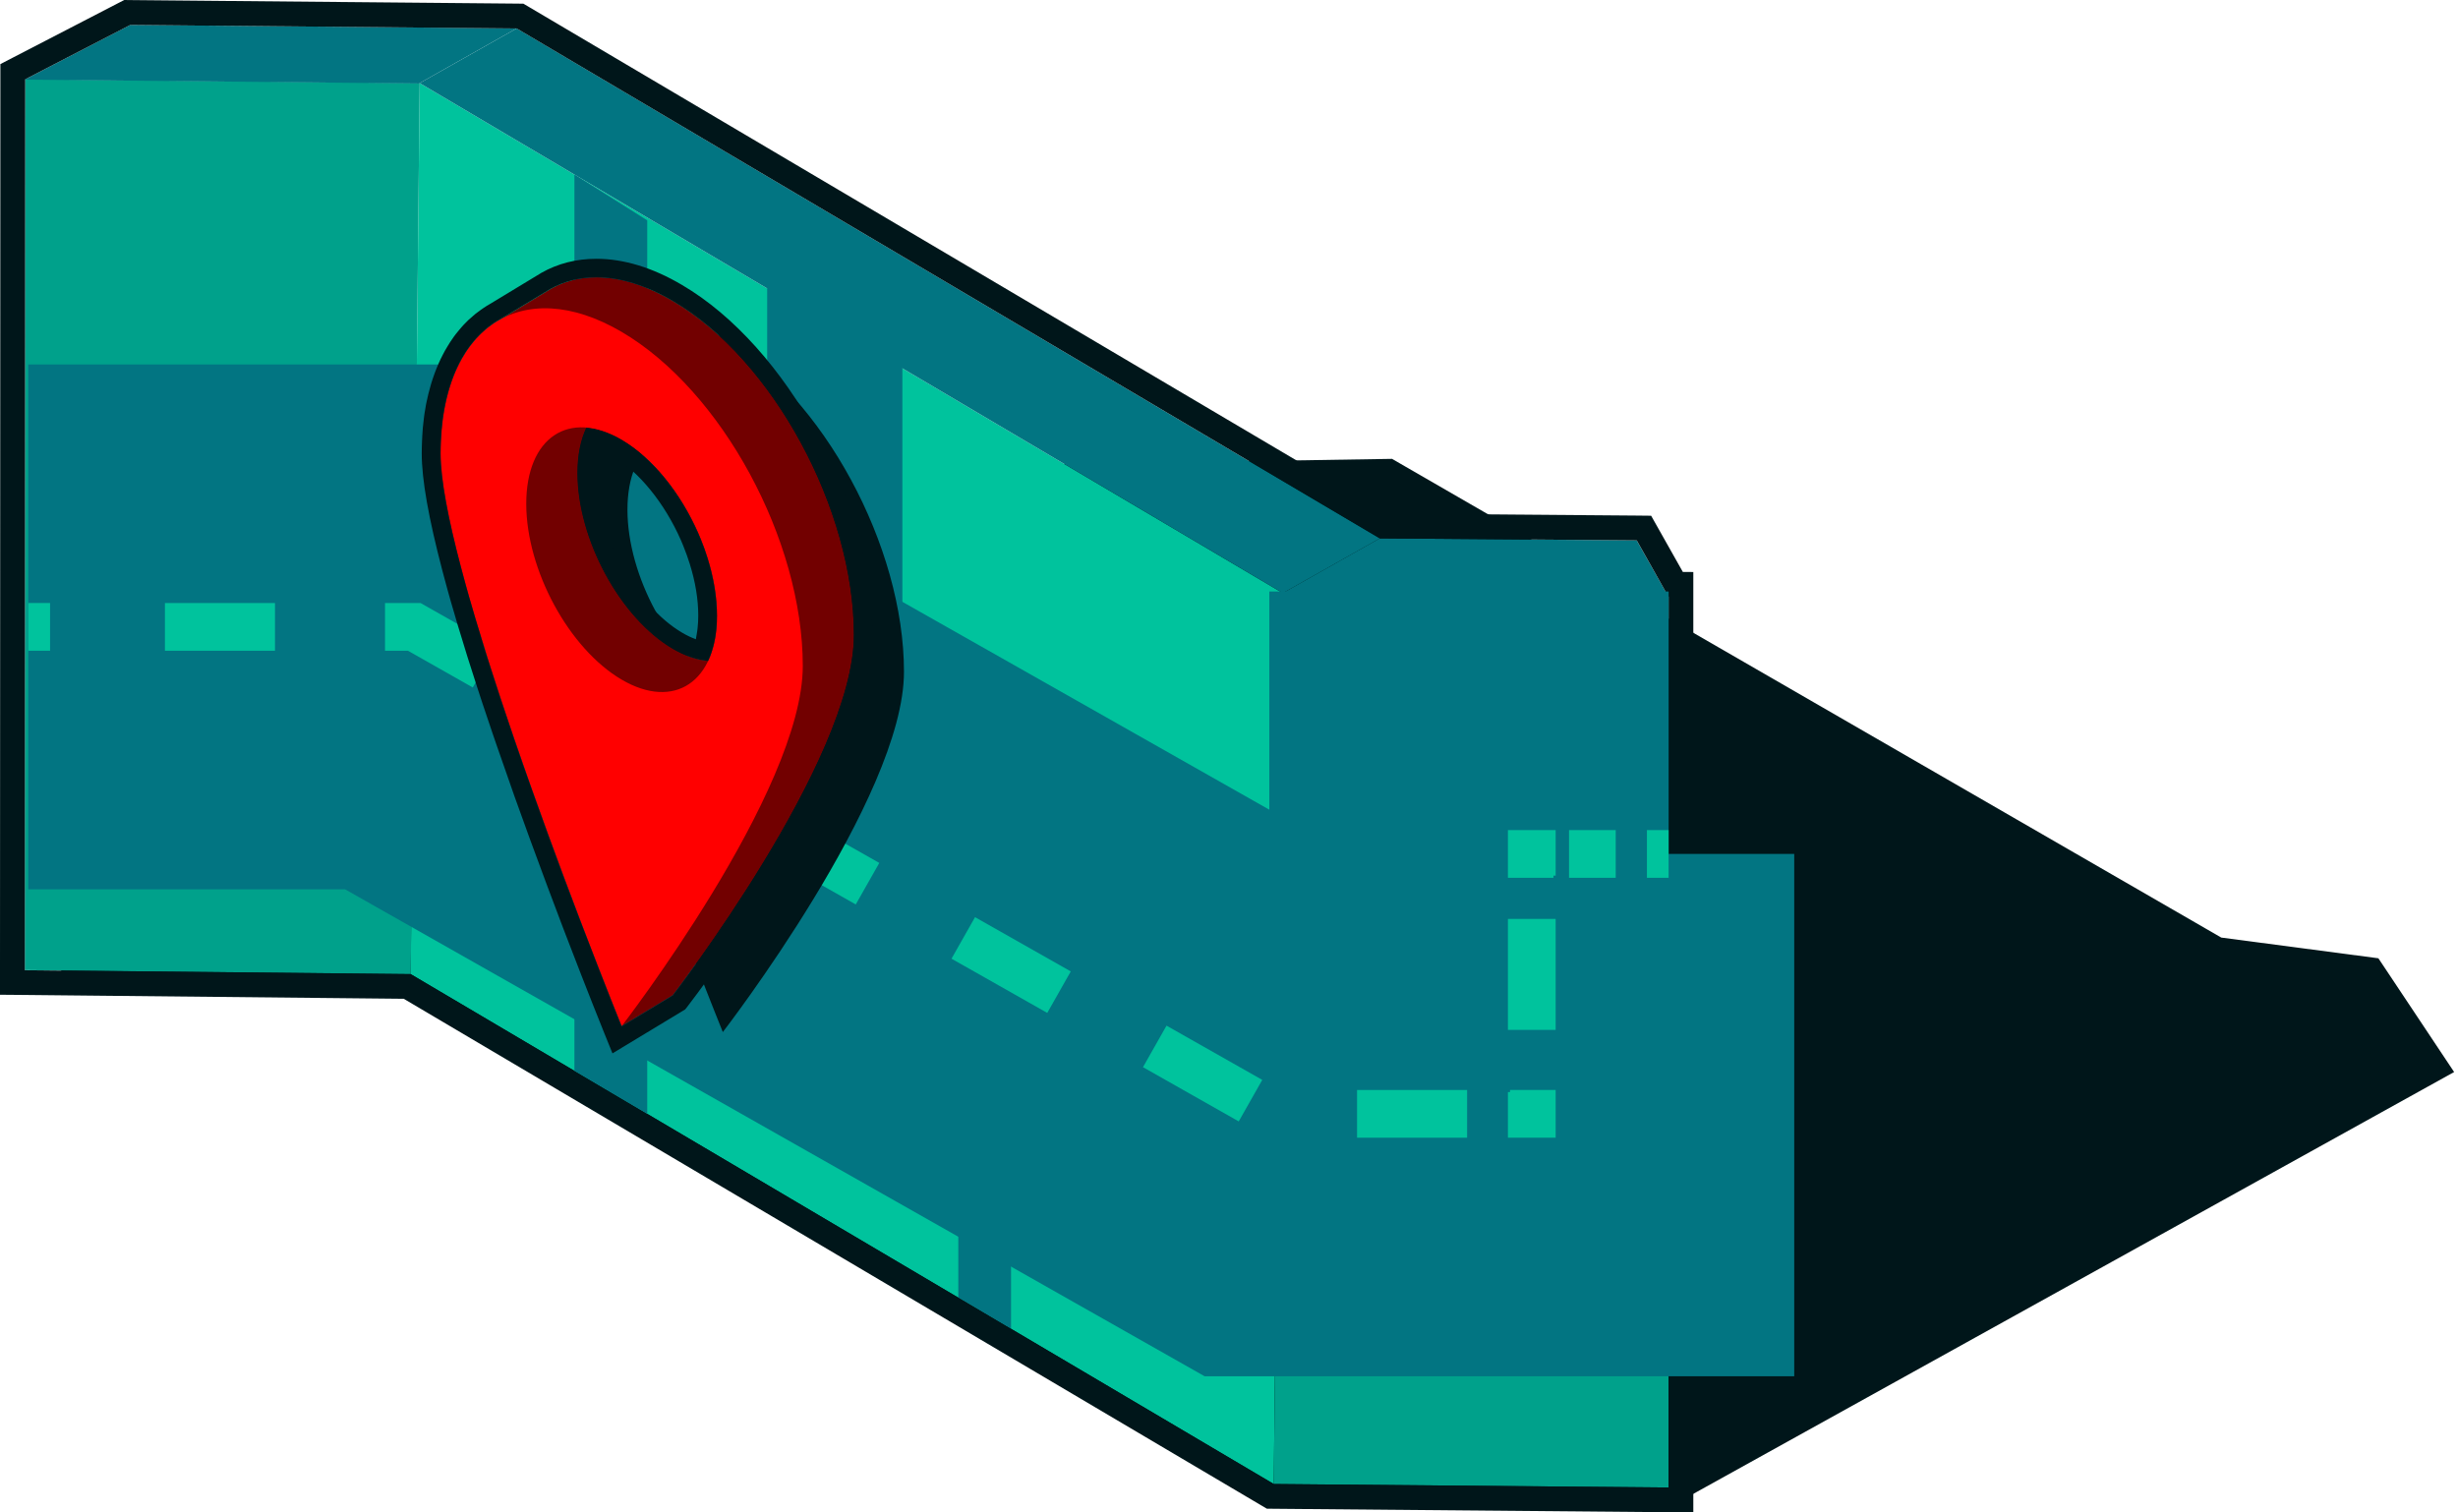 <svg width="130" height="80" viewBox="0 0 130 80" fill="none" xmlns="http://www.w3.org/2000/svg">
<path d="M89.14 79.247L129.795 56.704L125.789 50.688L117.48 49.592L73.622 24.271L48.407 24.669L6.09 49.101L1.947 52.362L21.58 52.538L67.369 79.048L89.14 79.247Z" fill="#00161A"/>
<path d="M22.196 4.396L21.72 51.523L67.368 78.494L67.844 31.371L22.196 4.396Z" fill="#00C39D"/>
<path d="M50.684 68.636L53.473 70.287V50.252H50.684V68.636Z" fill="#027582"/>
<path d="M27.326 1.502L72.975 28.477L67.845 31.371L22.196 4.396L27.326 1.502Z" fill="#027582"/>
<path d="M67.845 31.371L88.25 31.554V78.681L67.369 78.494L67.845 31.371Z" fill="#00A18B"/>
<path d="M1.334 4.193L22.196 4.396L21.724 51.523L1.314 51.316L1.334 4.193Z" fill="#00A18B"/>
<path d="M72.974 28.477L86.561 28.582L88.25 31.574L67.844 31.371L72.974 28.477Z" fill="#027582"/>
<path d="M6.889 1.318L27.326 1.502L22.161 4.416L1.299 4.213L6.889 1.318Z" fill="#027582"/>
<path d="M6.889 1.319L27.33 1.506L72.978 28.477L86.565 28.582L88.239 31.555H88.25V78.681L67.369 78.498L21.72 51.527L1.315 51.321L1.334 4.193L6.889 1.319ZM6.573 0L6.284 0.148L0.729 3.023L0.02 3.39V4.19L0 51.316V52.616L1.299 52.627L21.354 52.83L66.698 79.622L67.002 79.801L67.353 79.805L88.235 79.988L89.557 80V78.678V31.555V30.256L89.003 30.252L87.7 27.942L87.326 27.279L86.565 27.271L73.329 27.166L27.985 0.374L27.681 0.195L27.33 0.191L6.889 0.004L6.573 0Z" fill="#00161A"/>
<path d="M30.38 9.233V56.641L34.231 58.916V11.656L30.38 9.233Z" fill="#027582"/>
<path d="M88.251 45.169H81.014V58.916H67.369L21.908 33.158H1.498" stroke="#027582" stroke-width="27.761" stroke-miterlimit="10"/>
<path d="M88.25 45.169H87.103" stroke="#00C39D" stroke-width="2.524" stroke-miterlimit="10"/>
<path d="M85.453 45.169H82.984" stroke="#00C39D" stroke-width="2.524" stroke-miterlimit="10" stroke-dasharray="4.22 4.22"/>
<path d="M82.161 45.169H81.014V46.316" stroke="#00C39D" stroke-width="2.524" stroke-miterlimit="10"/>
<path d="M81.014 48.605V56.622" stroke="#00C39D" stroke-width="2.524" stroke-miterlimit="10" stroke-dasharray="5.87 5.87"/>
<path d="M81.014 57.765V58.915H79.863" stroke="#00C39D" stroke-width="2.524" stroke-miterlimit="10"/>
<path d="M77.593 58.916H67.369L21.908 33.158H3.784" stroke="#00C39D" stroke-width="2.524" stroke-miterlimit="10" stroke-dasharray="5.82 5.82"/>
<path d="M2.649 33.158H1.498" stroke="#00C39D" stroke-width="2.524" stroke-miterlimit="10"/>
<path d="M32.303 28.477L44.15 35.604V13.918" stroke="#027582" stroke-width="7.151" stroke-miterlimit="10"/>
<path d="M83.913 43.167V30.934" stroke="#027582" stroke-width="7.151" stroke-miterlimit="10"/>
<path d="M38.229 36.259C35.444 34.625 33.185 30.462 33.185 26.959C33.185 23.456 35.444 21.939 38.229 23.573C41.014 25.208 43.273 29.37 43.273 32.873C43.269 36.376 41.01 37.894 38.229 36.259ZM38.229 17.866C32.939 14.765 28.648 17.644 28.648 24.299C28.648 30.954 38.229 54.59 38.229 54.59C38.229 54.59 47.81 42.188 47.81 35.534C47.81 28.879 43.519 20.968 38.229 17.866Z" fill="#00161A"/>
<path d="M26.441 16.906C24.51 17.979 23.3 20.452 23.3 23.987C23.3 30.642 32.881 54.277 32.881 54.277L35.584 52.643C35.584 52.643 45.165 40.242 45.165 33.587C45.165 26.932 40.874 19.021 35.584 15.916C33.092 14.453 30.821 14.32 29.12 15.284L26.441 16.906ZM30.54 25.016C30.54 24.061 30.708 23.257 31.009 22.621C31.586 22.668 32.218 22.879 32.881 23.265C35.666 24.899 37.925 29.062 37.925 32.565C37.925 33.52 37.757 34.324 37.457 34.96C36.879 34.913 36.247 34.702 35.584 34.316C32.795 32.682 30.54 28.519 30.54 25.016Z" fill="#720000"/>
<path d="M39.645 30.014L39.809 28.422C38.658 24.463 34.843 19.157 30.119 21.096C25.122 23.144 25.832 29.877 27.666 33.852C28.777 36.263 30.603 38.569 33.174 39.52C34.902 40.16 37.083 40.012 38.491 38.728C40.671 36.747 40.429 32.596 39.645 30.014ZM37.453 34.96C36.876 34.913 36.244 34.703 35.581 34.316C32.795 32.682 30.537 28.52 30.537 25.017C30.537 24.061 30.704 23.257 31.005 22.622C31.582 22.668 32.214 22.879 32.877 23.265C35.663 24.9 37.921 29.062 37.921 32.565C37.921 33.517 37.754 34.324 37.453 34.96Z" fill="#720000"/>
<path d="M32.877 35.947C30.092 34.313 27.833 30.15 27.833 26.647C27.833 23.144 30.092 21.627 32.877 23.261C35.662 24.896 37.921 29.058 37.921 32.561C37.921 36.064 35.662 37.582 32.877 35.947ZM32.877 17.554C27.587 14.453 23.296 17.332 23.296 23.987C23.296 30.642 32.877 54.278 32.877 54.278C32.877 54.278 42.458 41.877 42.458 35.222C42.458 28.567 38.171 20.655 32.877 17.554Z" fill="#FF0000"/>
<path d="M31.539 14.671C32.767 14.671 34.137 15.073 35.58 15.92C40.87 19.021 45.161 26.932 45.161 33.591C45.161 40.246 35.58 52.647 35.58 52.647L32.877 54.281C32.877 54.281 32.034 52.198 30.844 49.093C30.782 48.929 30.719 48.766 30.653 48.594C30.415 47.966 30.162 47.299 29.9 46.6C29.853 46.48 29.811 46.359 29.764 46.238C29.245 44.845 28.695 43.343 28.145 41.795C27.825 40.897 27.505 39.989 27.193 39.072C27.119 38.857 27.045 38.643 26.975 38.428C26.803 37.929 26.635 37.426 26.471 36.926C26.378 36.638 26.28 36.353 26.191 36.064C26.011 35.518 25.839 34.976 25.672 34.438C25.492 33.86 25.317 33.287 25.149 32.725C25.028 32.319 24.911 31.918 24.798 31.523C24.743 31.328 24.689 31.13 24.634 30.938C24.54 30.603 24.451 30.275 24.369 29.951C23.717 27.474 23.304 25.364 23.304 23.983C23.304 23.768 23.308 23.558 23.319 23.351C23.323 23.281 23.327 23.215 23.331 23.148C23.339 23.012 23.347 22.875 23.358 22.742C23.366 22.665 23.374 22.587 23.382 22.508C23.393 22.391 23.405 22.274 23.421 22.157C23.433 22.075 23.444 21.997 23.456 21.919C23.471 21.81 23.491 21.705 23.511 21.599C23.526 21.521 23.542 21.444 23.557 21.366C23.577 21.264 23.6 21.163 23.624 21.065C23.643 20.987 23.663 20.913 23.682 20.839C23.706 20.745 23.733 20.652 23.76 20.558C23.784 20.484 23.807 20.41 23.83 20.34C23.862 20.25 23.889 20.164 23.92 20.074C23.947 20.004 23.971 19.934 23.998 19.867C24.033 19.786 24.064 19.7 24.1 19.622C24.127 19.555 24.158 19.489 24.189 19.427C24.228 19.349 24.263 19.271 24.306 19.193C24.337 19.13 24.373 19.068 24.404 19.009C24.447 18.935 24.49 18.861 24.533 18.791C24.568 18.732 24.603 18.678 24.638 18.619C24.685 18.549 24.732 18.483 24.778 18.416C24.817 18.366 24.852 18.311 24.892 18.26C24.942 18.194 24.993 18.132 25.047 18.069C25.087 18.022 25.125 17.976 25.165 17.929C25.219 17.866 25.278 17.808 25.336 17.749C25.375 17.71 25.414 17.667 25.457 17.628C25.52 17.57 25.586 17.511 25.648 17.457C25.687 17.422 25.726 17.387 25.765 17.355C25.839 17.293 25.917 17.238 25.995 17.184C26.027 17.16 26.058 17.137 26.089 17.113C26.202 17.039 26.315 16.965 26.432 16.903L29.108 15.284C29.83 14.882 30.649 14.671 31.539 14.671ZM37.452 34.96C37.487 34.882 37.523 34.804 37.554 34.722C37.558 34.714 37.558 34.711 37.562 34.703C37.593 34.629 37.62 34.551 37.644 34.473C37.648 34.461 37.651 34.445 37.655 34.434C37.679 34.359 37.702 34.285 37.722 34.207C37.725 34.188 37.733 34.168 37.737 34.153C37.757 34.079 37.772 34.008 37.788 33.93C37.792 33.907 37.8 33.883 37.803 33.856C37.819 33.786 37.831 33.712 37.843 33.638C37.846 33.61 37.85 33.579 37.854 33.552C37.866 33.482 37.874 33.408 37.882 33.334C37.885 33.302 37.889 33.271 37.893 33.236C37.901 33.158 37.905 33.08 37.909 33.002C37.909 32.971 37.913 32.94 37.913 32.908C37.917 32.799 37.92 32.686 37.92 32.569C37.92 31.582 37.741 30.544 37.425 29.526C37.32 29.187 37.199 28.847 37.062 28.516C37.016 28.407 36.969 28.294 36.922 28.184C36.001 26.097 34.535 24.237 32.881 23.269C32.881 23.269 32.877 23.269 32.877 23.265C32.795 23.218 32.713 23.172 32.631 23.129C32.588 23.105 32.549 23.09 32.506 23.066C32.463 23.047 32.424 23.023 32.381 23.008C32.327 22.984 32.272 22.961 32.217 22.938C32.19 22.926 32.167 22.914 32.139 22.906C32.077 22.883 32.014 22.86 31.952 22.836C31.936 22.832 31.921 22.824 31.905 22.82C31.835 22.797 31.769 22.778 31.699 22.758C31.691 22.754 31.683 22.754 31.675 22.75C31.601 22.731 31.531 22.711 31.457 22.696C31.453 22.696 31.453 22.696 31.449 22.696C31.375 22.68 31.301 22.665 31.227 22.657C31.152 22.645 31.078 22.637 31.008 22.629C30.708 23.265 30.54 24.073 30.54 25.024C30.54 28.528 32.799 32.69 35.584 34.324C36.243 34.703 36.871 34.91 37.452 34.96ZM31.539 13.688C30.482 13.688 29.502 13.938 28.628 14.434L28.617 14.441L28.605 14.449L25.945 16.06C25.812 16.134 25.676 16.22 25.543 16.31C25.512 16.333 25.477 16.357 25.445 16.38L25.426 16.392C25.332 16.458 25.239 16.528 25.149 16.599C25.11 16.63 25.075 16.661 25.04 16.692L25.009 16.72C24.923 16.794 24.849 16.856 24.778 16.922C24.739 16.957 24.704 16.996 24.665 17.035L24.634 17.067C24.56 17.141 24.494 17.207 24.431 17.281C24.392 17.324 24.357 17.367 24.318 17.414L24.291 17.445C24.228 17.519 24.166 17.593 24.107 17.671C24.068 17.722 24.029 17.777 23.99 17.827L23.975 17.851C23.92 17.929 23.866 18.007 23.811 18.089C23.768 18.151 23.729 18.217 23.69 18.284C23.639 18.366 23.593 18.448 23.542 18.533C23.503 18.604 23.468 18.674 23.429 18.744C23.382 18.83 23.339 18.92 23.296 19.009C23.261 19.083 23.23 19.158 23.195 19.232C23.156 19.321 23.117 19.415 23.078 19.509C23.046 19.587 23.015 19.665 22.988 19.743C22.953 19.84 22.918 19.938 22.886 20.035C22.859 20.117 22.832 20.195 22.808 20.277C22.777 20.378 22.75 20.484 22.723 20.585L22.715 20.616C22.695 20.691 22.676 20.761 22.656 20.835C22.629 20.944 22.605 21.053 22.582 21.163L22.57 21.213C22.555 21.28 22.543 21.35 22.527 21.42C22.508 21.529 22.488 21.639 22.473 21.748L22.469 21.767L22.457 21.834C22.446 21.896 22.438 21.962 22.43 22.025C22.414 22.138 22.403 22.251 22.391 22.368L22.387 22.403L22.379 22.477C22.372 22.536 22.368 22.594 22.36 22.657C22.348 22.793 22.34 22.934 22.332 23.074L22.329 23.16C22.325 23.211 22.321 23.257 22.321 23.308C22.313 23.534 22.305 23.761 22.305 23.983C22.305 25.364 22.664 27.396 23.401 30.201C23.487 30.529 23.577 30.86 23.671 31.204C23.725 31.399 23.78 31.598 23.838 31.797C23.951 32.194 24.068 32.6 24.193 33.01C24.361 33.575 24.537 34.153 24.72 34.734C24.888 35.272 25.063 35.818 25.243 36.368C25.336 36.657 25.43 36.946 25.527 37.234C25.695 37.738 25.863 38.241 26.035 38.744C26.109 38.959 26.183 39.177 26.257 39.392C26.557 40.261 26.877 41.182 27.212 42.126C27.72 43.554 28.27 45.052 28.839 46.581L28.976 46.948C29.237 47.646 29.491 48.313 29.729 48.945L29.92 49.444C31.098 52.522 31.952 54.629 31.96 54.648L32.393 55.717L33.38 55.12L36.083 53.486L36.239 53.392L36.352 53.248C36.75 52.729 46.14 40.503 46.14 33.591C46.14 26.636 41.623 18.327 36.072 15.073C34.515 14.153 32.986 13.688 31.539 13.688ZM36.805 33.813C36.571 33.727 36.325 33.614 36.079 33.466C33.61 32.019 31.523 28.149 31.523 25.017C31.523 24.564 31.566 24.143 31.652 23.768C31.691 23.784 31.734 23.8 31.773 23.815L31.792 23.823L31.831 23.839C31.882 23.858 31.921 23.878 31.964 23.897C31.983 23.905 32.003 23.917 32.022 23.924L32.061 23.944L32.104 23.967C32.124 23.975 32.143 23.987 32.163 23.995C32.233 24.03 32.299 24.069 32.37 24.108L32.385 24.116H32.389C33.793 24.943 35.147 26.608 36.013 28.574C36.056 28.676 36.103 28.777 36.142 28.883C36.267 29.191 36.38 29.503 36.477 29.815C36.778 30.774 36.93 31.699 36.93 32.561C36.93 32.663 36.926 32.76 36.922 32.858V32.885L36.918 32.936C36.914 33.002 36.91 33.072 36.902 33.138L36.898 33.174L36.895 33.22C36.887 33.283 36.883 33.345 36.871 33.408L36.863 33.447L36.859 33.482C36.852 33.544 36.84 33.603 36.828 33.665L36.821 33.704L36.817 33.727C36.817 33.755 36.813 33.782 36.805 33.813Z" fill="#00161A"/>
</svg>
